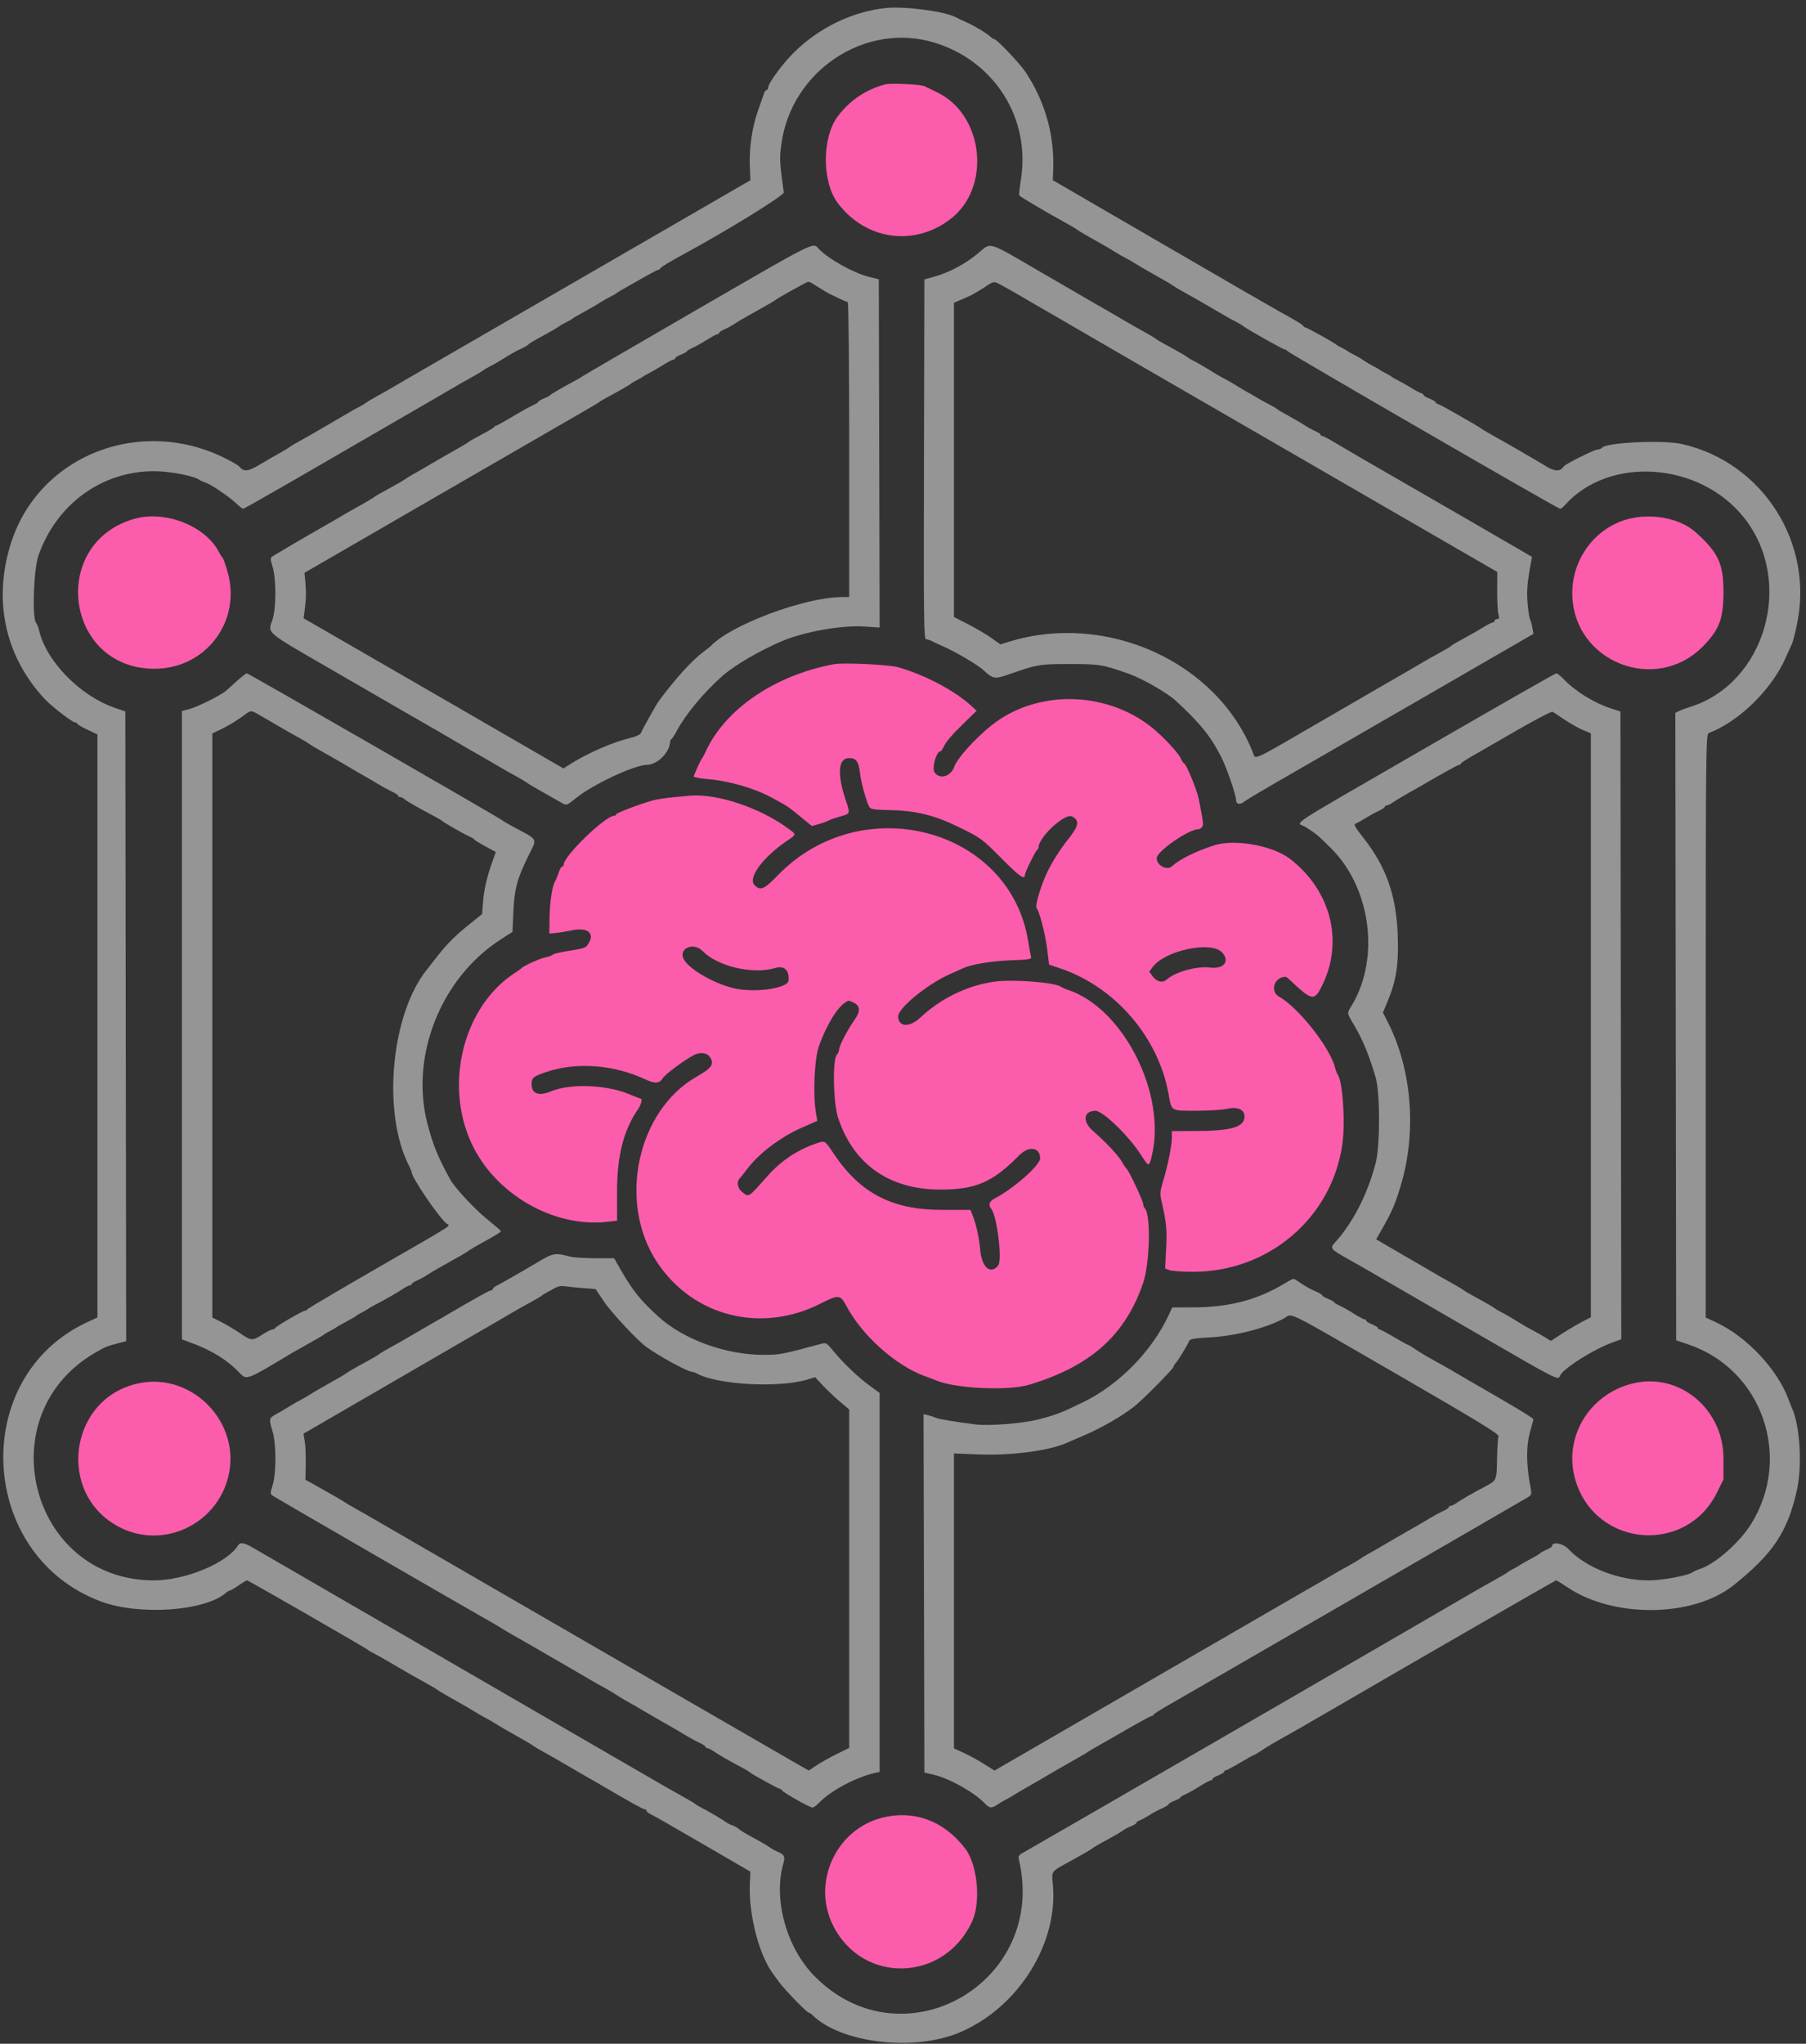 <svg width="213" height="241" viewBox="0 0 213 241" fill="none" xmlns="http://www.w3.org/2000/svg">
<rect x="0" y="0" width="213" height="241" fill="#333333" stroke="none"/>
<path fill-rule="evenodd" clip-rule="evenodd" d="M104.441 0.948C100.484 1.371 96.516 3.307 93.579 6.247C92.214 7.615 90.593 9.836 90.593 10.339C90.593 10.492 90.514 10.617 90.417 10.617C90.32 10.617 90.19 10.774 90.127 10.967C90.064 11.159 89.741 12.081 89.408 13.016C88.703 14.993 88.343 17.462 88.436 19.684L88.501 21.256L69.672 32.151C49.112 44.049 50.226 43.404 48.283 44.521C47.533 44.952 46.636 45.476 46.291 45.685C45.945 45.892 45.169 46.333 44.567 46.663C43.964 46.991 43.337 47.365 43.173 47.494C43.008 47.622 42.649 47.838 42.375 47.974C42.102 48.109 41.697 48.33 41.479 48.463C41.26 48.596 40.408 49.092 39.586 49.564C38.764 50.037 37.778 50.612 37.394 50.842C37.01 51.072 36.203 51.531 35.601 51.861C34.998 52.189 34.37 52.559 34.207 52.681C34.042 52.803 33.694 53.024 33.432 53.172C32.116 53.915 31.463 54.291 30.919 54.62C29.255 55.625 28.786 55.694 28.229 55.023C28.174 54.957 27.905 54.773 27.631 54.615C17.41 48.71 4.674 53.302 1.27 64.118C-0.841 70.829 0.616 77.46 5.3 82.453C6.112 83.319 8.547 85.193 8.86 85.193C8.975 85.193 9.098 85.267 9.134 85.359C9.171 85.45 9.716 85.768 10.346 86.064L11.493 86.604V120.979V155.354L10.247 155.934C-3.667 162.423 -2.618 183.422 11.891 188.845C16.398 190.53 24.151 189.997 26.65 187.832C26.823 187.682 27.031 187.56 27.113 187.56C27.194 187.56 27.652 187.29 28.129 186.96C28.607 186.63 29.061 186.36 29.138 186.36C29.291 186.36 43.209 194.365 43.371 194.548C43.426 194.609 43.741 194.793 44.069 194.958C44.398 195.122 45.339 195.652 46.161 196.136C48.181 197.323 48.858 197.711 50.146 198.414C50.748 198.743 51.376 199.112 51.541 199.234C51.705 199.356 52.054 199.576 52.316 199.725C52.576 199.873 53.114 200.18 53.511 200.408C53.907 200.634 54.454 200.946 54.728 201.099C55.003 201.251 55.585 201.598 56.024 201.869C56.462 202.14 57 202.449 57.22 202.555C57.438 202.661 57.976 202.97 58.415 203.241C58.853 203.512 59.436 203.859 59.71 204.011C59.983 204.164 60.532 204.476 60.928 204.702C61.324 204.93 61.862 205.237 62.123 205.385C62.385 205.534 62.733 205.754 62.898 205.876C63.062 205.998 63.69 206.367 64.292 206.696C64.895 207.026 65.701 207.484 66.085 207.715C66.469 207.945 67.455 208.519 68.278 208.99C69.099 209.461 70.005 209.983 70.291 210.15C74.378 212.538 75.834 213.352 76.022 213.352C76.146 213.352 76.247 213.427 76.247 213.519C76.247 213.612 76.449 213.788 76.695 213.912C77.332 214.23 78.903 215.129 84.017 218.103L88.501 220.71L88.438 222.18C88.282 225.828 89.563 230.693 91.248 232.845C91.334 232.956 91.628 233.36 91.9 233.745C92.491 234.576 95.177 237.344 95.395 237.344C95.477 237.344 95.664 237.461 95.808 237.607C99.122 240.907 107.715 241.947 113.108 239.7C120.136 236.772 124.947 229.032 124.148 221.936C124.015 220.747 124.09 220.637 125.56 219.84C127.073 219.022 128.764 218.055 128.848 217.962C128.961 217.836 129.459 217.547 131.04 216.689C131.643 216.363 132.27 215.987 132.434 215.855C132.599 215.724 133.025 215.501 133.381 215.36C133.737 215.218 134.029 215.033 134.029 214.951C134.029 214.867 134.186 214.745 134.377 214.683C134.569 214.62 135.085 214.341 135.523 214.063C135.961 213.786 136.657 213.413 137.067 213.234C137.478 213.054 137.814 212.845 137.814 212.767C137.814 212.689 138.128 212.503 138.512 212.352C138.895 212.201 139.209 212.026 139.209 211.964C139.209 211.901 139.501 211.721 139.857 211.564C140.213 211.407 140.97 210.98 141.54 210.615C142.11 210.251 142.671 209.953 142.786 209.953C142.901 209.953 142.995 209.88 142.995 209.79C142.995 209.701 143.308 209.504 143.692 209.353C144.076 209.202 144.389 209.005 144.389 208.915C144.389 208.827 144.472 208.753 144.572 208.753C144.672 208.753 145.437 208.348 146.272 207.854C147.105 207.358 147.837 206.954 147.895 206.954C147.955 206.954 148.378 206.698 148.836 206.388C149.294 206.076 150.387 205.424 151.263 204.939C152.141 204.453 153.006 203.966 153.189 203.855C153.371 203.745 154.222 203.25 155.081 202.755C155.94 202.261 156.798 201.767 156.988 201.656C167.31 195.65 183.429 186.36 183.528 186.36C183.602 186.36 184.173 186.708 184.797 187.133C190.249 190.844 199.656 190.753 204.444 186.943C209.109 183.232 210.853 180.608 211.938 175.673C212.57 172.805 212.286 168.122 211.357 166.066C211.258 165.847 211.061 165.351 210.917 164.967C209.614 161.459 206.015 157.633 202.437 155.955L201.174 155.362V120.972C201.174 88.402 201.193 86.573 201.523 86.447C205.087 85.081 208.893 81.378 210.567 77.646C210.901 76.904 211.256 76.115 211.356 75.896C211.457 75.675 211.717 74.647 211.936 73.611C213.955 64.021 207.901 54.528 198.385 52.364C196.108 51.846 189.306 52.178 188.906 52.826C188.846 52.923 188.634 53.002 188.434 53.002C188.063 53.002 184.62 54.717 184.438 54.992C183.982 55.681 183.317 55.629 182.047 54.803C181.591 54.507 177.309 52.034 176.069 51.351C175.467 51.02 174.839 50.648 174.675 50.525C174.51 50.404 174.162 50.183 173.901 50.035C172.796 49.411 171.926 48.912 170.988 48.365C170.441 48.044 169.836 47.733 169.643 47.67C169.452 47.609 169.296 47.495 169.296 47.418C169.296 47.342 168.981 47.156 168.597 47.004C168.214 46.853 167.9 46.667 167.9 46.591C167.9 46.514 167.744 46.4 167.551 46.337C167.36 46.274 166.845 45.997 166.406 45.722C165.967 45.446 165.296 45.065 164.912 44.874C164.528 44.683 164.169 44.477 164.114 44.416C164.059 44.355 163.746 44.171 163.417 44.005C163.089 43.841 162.775 43.661 162.721 43.606C162.666 43.551 162.351 43.372 162.022 43.21C161.694 43.047 161.156 42.728 160.827 42.5C160.498 42.272 159.96 41.956 159.631 41.797C159.303 41.637 158.989 41.462 158.934 41.407C158.879 41.352 158.566 41.172 158.237 41.006C157.909 40.842 157.594 40.658 157.539 40.599C157.37 40.413 154.109 38.607 153.943 38.607C153.857 38.607 153.757 38.536 153.721 38.45C153.654 38.292 152.716 37.722 150.865 36.715C150.317 36.417 144.085 32.814 137.018 28.709L124.166 21.246L124.212 20.18C124.39 15.987 123.288 12.028 120.965 8.512C120.305 7.513 117.559 4.618 117.272 4.618C117.19 4.618 117.003 4.506 116.858 4.368C116.401 3.933 115.038 3.109 114.005 2.641C113.456 2.393 112.86 2.111 112.678 2.014C111.387 1.327 106.638 0.712 104.441 0.948ZM110.258 5.044C117.295 7.22 121.534 13.927 120.415 21.113C120.261 22.103 120.164 22.965 120.2 23.031C120.286 23.186 123.153 24.886 125.56 26.21C126.218 26.571 126.891 26.967 127.055 27.09C127.22 27.211 127.567 27.431 127.829 27.58C128.091 27.728 128.629 28.035 129.025 28.263C129.42 28.49 129.969 28.802 130.243 28.954C130.517 29.106 131.1 29.453 131.538 29.724C131.976 29.995 132.514 30.305 132.733 30.41C132.953 30.516 133.491 30.825 133.929 31.096C134.367 31.367 134.951 31.714 135.225 31.866C135.498 32.019 136.046 32.331 136.441 32.557C136.838 32.785 137.376 33.093 137.637 33.24C137.899 33.389 138.248 33.609 138.412 33.731C138.577 33.853 139.204 34.222 139.807 34.551C141.009 35.209 141.564 35.525 143.791 36.835C144.614 37.319 145.555 37.847 145.883 38.01C146.212 38.174 146.527 38.358 146.582 38.42C146.788 38.654 151.305 41.207 151.512 41.207C151.631 41.207 151.758 41.281 151.795 41.371C151.873 41.564 183.749 60.001 184.004 60.001C184.099 60.001 184.348 59.809 184.557 59.574C189.756 53.731 200.407 54.452 205.657 61.003C211.692 68.531 208.245 80.624 199.282 83.377C198.843 83.511 198.282 83.72 198.036 83.841L197.587 84.061L197.638 121.055L197.688 158.05L199.183 158.56C207.814 161.504 211.41 171.794 206.557 179.663C205.197 181.868 202.355 184.383 200.527 185C200.171 185.12 199.79 185.288 199.68 185.373C199.143 185.788 196.107 186.36 194.444 186.36C190.875 186.36 187.04 184.858 184.961 182.646C184.324 181.97 183.044 181.757 183.044 182.328C183.044 182.403 182.752 182.591 182.396 182.747C182.039 182.902 181.703 183.089 181.648 183.161C181.593 183.233 181.056 183.554 180.453 183.876C179.85 184.196 179.313 184.503 179.258 184.56C179.203 184.616 178.889 184.796 178.561 184.96C178.232 185.126 177.917 185.312 177.862 185.374C177.807 185.438 177.046 185.888 176.17 186.373C175.292 186.86 174.427 187.349 174.245 187.459C172.902 188.277 121.358 218.108 120.613 218.499C120.189 218.722 120.075 218.901 120.152 219.222C123.65 233.734 106.556 243.583 96.106 233.076C92.774 229.726 91.174 223.993 92.385 219.755C92.62 218.932 92.511 218.701 91.735 218.368C91.382 218.216 90.956 217.982 90.792 217.849C90.627 217.716 90.001 217.339 89.397 217.012C87.781 216.136 87.349 215.877 87.062 215.614C86.921 215.483 86.603 215.315 86.358 215.24C86.112 215.164 85.787 215.001 85.636 214.876C85.34 214.634 83.44 213.521 82.624 213.11C82.35 212.972 82.081 212.807 82.026 212.741C81.971 212.676 81.208 212.225 80.332 211.738C79.456 211.252 78.589 210.764 78.407 210.654C78.224 210.543 77.373 210.048 76.513 209.554C75.655 209.059 74.797 208.564 74.605 208.453C63.087 201.784 30.508 182.905 29.85 182.52C28.823 181.918 28.328 181.834 28.089 182.219C26.794 184.312 21.874 186.36 18.142 186.36C3.559 186.36 -1.466 166.884 11.216 159.52C12.463 158.797 12.573 158.752 14.033 158.373L14.881 158.154L14.83 121.023L14.78 83.894L13.548 83.47C9.43 82.055 5.428 77.951 4.599 74.296C4.525 73.966 4.364 73.57 4.242 73.415C3.766 72.814 3.98 67.069 4.537 65.493C6.671 59.447 12.002 55.564 18.167 55.564C20.037 55.564 22.921 56.119 23.547 56.6C23.657 56.684 23.953 56.816 24.205 56.894C24.839 57.09 26.984 58.535 27.83 59.337C28.214 59.7 28.596 59.998 28.68 59.999C28.764 60 32.597 57.819 37.198 55.152C41.799 52.486 45.72 50.213 45.912 50.103C48.736 48.478 49.435 48.073 49.716 47.904C49.897 47.794 50.719 47.316 51.541 46.845C52.362 46.372 53.349 45.798 53.732 45.566C54.116 45.336 54.923 44.877 55.526 44.549C56.128 44.219 56.756 43.845 56.921 43.716C57.084 43.588 57.443 43.376 57.717 43.244C57.992 43.111 58.484 42.836 58.813 42.633C60.296 41.714 60.852 41.397 61.496 41.105C61.876 40.932 62.235 40.727 62.293 40.649C62.408 40.495 62.8 40.263 64.492 39.346C65.094 39.019 65.722 38.648 65.887 38.521C66.051 38.394 66.455 38.16 66.783 37.999C67.112 37.839 67.425 37.663 67.48 37.608C67.584 37.504 67.924 37.306 69.458 36.456C69.959 36.179 70.593 35.804 70.867 35.623C71.142 35.443 71.635 35.163 71.963 35.002C72.292 34.842 72.605 34.664 72.66 34.609C72.715 34.554 72.984 34.381 73.258 34.224C76.382 32.434 77.519 31.81 77.65 31.81C77.738 31.81 77.838 31.739 77.874 31.652C77.941 31.493 78.898 30.913 80.73 29.918C85.817 27.159 92.481 23.048 92.435 22.699C91.94 18.978 91.928 18.728 92.154 17.021C93.308 8.325 102.086 2.517 110.258 5.044ZM82.224 36.499C74.937 40.717 68.88 44.245 68.764 44.338C68.648 44.43 68.2 44.693 67.767 44.922C66.355 45.669 64.991 46.463 64.89 46.596C64.835 46.669 64.499 46.846 64.143 46.99C63.786 47.135 63.496 47.31 63.496 47.38C63.496 47.45 63.204 47.634 62.848 47.789C62.492 47.944 61.403 48.551 60.427 49.137C59.452 49.724 58.585 50.204 58.501 50.204C58.417 50.204 58.318 50.271 58.282 50.354C58.245 50.437 57.632 50.807 56.921 51.179C56.208 51.55 55.491 51.954 55.326 52.079C55.162 52.202 54.813 52.424 54.551 52.572C54.291 52.719 53.753 53.026 53.356 53.254C52.96 53.482 52.413 53.793 52.139 53.945C51.865 54.099 51.371 54.387 51.043 54.585C50.499 54.913 49.846 55.29 48.53 56.033C48.268 56.181 47.919 56.402 47.755 56.523C47.59 56.646 46.962 57.013 46.36 57.34C44.812 58.18 44.311 58.469 43.969 58.724C43.805 58.845 43.178 59.214 42.575 59.544C41.971 59.873 41.197 60.313 40.851 60.522C40.221 60.902 38.016 62.176 36.897 62.806C36.069 63.271 32.808 65.187 32.274 65.52C31.843 65.79 31.841 65.813 32.154 66.846C32.587 68.278 32.58 71.764 32.141 73.053C31.575 74.714 31.213 74.4 38.639 78.7C45.622 82.742 49.958 85.246 51.53 86.143C52.018 86.421 52.869 86.919 53.423 87.248C53.976 87.578 54.698 87.999 55.027 88.185C56.206 88.849 58.366 90.098 58.982 90.47C59.327 90.679 60.103 91.118 60.706 91.448C61.308 91.776 61.936 92.146 62.101 92.268C62.264 92.391 62.614 92.611 62.875 92.759C63.137 92.906 63.675 93.214 64.071 93.442C64.467 93.669 65.044 93.998 65.355 94.172C65.666 94.347 66.109 94.597 66.34 94.728C66.803 94.989 66.911 94.947 67.901 94.137C69.888 92.514 74.829 90.198 76.322 90.189C77.544 90.183 79.037 88.661 79.037 87.421C79.037 87.314 79.104 87.195 79.186 87.159C79.268 87.122 79.551 86.686 79.815 86.192C80.865 84.226 83.03 81.624 85.226 79.69C86.657 78.431 89.613 76.708 92.287 75.578C94.856 74.491 99.306 73.706 101.901 73.881L103.745 74.004L103.694 53.469L103.644 32.934L102.547 32.663C100.657 32.194 97.721 30.56 96.559 29.332C95.838 28.57 96.456 28.262 82.224 36.499ZM115.309 29.907C113.834 31.131 111.94 32.139 110.219 32.617L109.023 32.95L108.973 54.173C108.928 73.04 108.955 75.396 109.224 75.396C109.39 75.396 109.682 75.482 109.873 75.589C110.063 75.694 110.667 75.976 111.215 76.214C112.687 76.853 115.314 78.401 115.986 79.023C117.113 80.069 117.32 80.107 118.927 79.544C122.359 78.342 122.579 78.305 126.158 78.305C129.692 78.305 130.042 78.362 133.132 79.454C134.696 80.006 137.637 81.686 138.626 82.593C141.532 85.257 142.798 86.825 144.05 89.308C144.693 90.585 145.781 93.743 145.783 94.34C145.784 94.855 146.273 94.944 146.764 94.518C146.938 94.368 148.559 93.396 150.366 92.356C152.175 91.317 159.776 86.93 167.257 82.605L180.859 74.744L180.73 74.02C180.659 73.623 180.53 73.16 180.445 72.993C180.359 72.826 180.231 71.971 180.158 71.094C180.042 69.681 180.129 68.662 180.573 66.282L180.687 65.666L172.784 61.083C168.436 58.564 164.416 56.243 163.85 55.925C162.63 55.241 158.441 52.802 157.078 51.982C156.551 51.664 156.035 51.403 155.933 51.403C155.83 51.403 155.746 51.335 155.746 51.252C155.746 51.169 155.456 50.975 155.099 50.822C154.743 50.667 154.228 50.387 153.953 50.201C153.679 50.014 153.044 49.634 152.543 49.356C150.965 48.482 150.669 48.307 150.566 48.194C150.511 48.133 150.152 47.926 149.769 47.734C149.385 47.541 148.713 47.168 148.274 46.905C147.837 46.641 147.299 46.333 147.079 46.219C146.86 46.105 146.322 45.784 145.883 45.507C145.446 45.23 144.818 44.865 144.489 44.699C143.925 44.411 143.495 44.159 141.949 43.208C141.593 42.988 141.078 42.701 140.803 42.569C140.529 42.438 140.17 42.224 140.006 42.096C139.841 41.967 139.214 41.595 138.611 41.268C137.063 40.428 136.562 40.139 136.22 39.885C136.055 39.764 135.429 39.394 134.825 39.064C134.223 38.736 133.416 38.277 133.032 38.047C132.648 37.815 131.663 37.242 130.841 36.77C130.019 36.3 129.111 35.778 128.824 35.612C128.537 35.445 125.784 33.847 122.705 32.06C116.292 28.336 116.967 28.532 115.309 29.907ZM96.172 33.653C96.556 33.895 97.048 34.202 97.268 34.334C97.932 34.734 99.795 35.608 99.982 35.608C100.081 35.608 100.156 43.133 100.156 53.002V70.397L99.211 70.408C94.793 70.459 86.124 73.716 83.819 76.191C83.764 76.25 83.399 76.537 83.008 76.828C81.594 77.885 79.742 79.922 77.678 82.693C77.41 83.052 75.717 86.084 75.598 86.419C75.528 86.612 75.05 86.847 74.419 86.998C72.285 87.508 69.348 88.782 67.268 90.099L66.454 90.615L52.002 82.255C44.055 77.658 37.16 73.677 36.679 73.408L35.806 72.921L35.951 71.809C36.112 70.575 36.124 69.728 35.996 68.422L35.911 67.547L50.75 58.962C58.91 54.24 66.708 49.736 68.078 48.951C69.448 48.168 70.614 47.476 70.669 47.416C70.722 47.355 71.127 47.114 71.565 46.881C72.903 46.167 74.348 45.336 74.454 45.217C74.509 45.156 74.823 44.97 75.152 44.806C75.481 44.641 75.794 44.461 75.849 44.406C75.904 44.351 76.217 44.171 76.546 44.008C76.874 43.843 77.61 43.416 78.18 43.058C78.75 42.699 79.311 42.406 79.426 42.406C79.54 42.406 79.635 42.333 79.635 42.243C79.635 42.154 79.948 41.958 80.332 41.806C80.716 41.655 81.029 41.48 81.029 41.418C81.029 41.355 81.32 41.178 81.677 41.023C82.033 40.867 82.797 40.441 83.374 40.074C83.952 39.707 84.512 39.407 84.62 39.407C84.726 39.407 84.815 39.339 84.815 39.256C84.815 39.173 85.106 38.979 85.463 38.825C85.819 38.671 86.334 38.391 86.608 38.205C86.882 38.018 87.509 37.64 88.003 37.364C88.496 37.09 89.224 36.681 89.619 36.455C90.015 36.231 90.553 35.925 90.815 35.777C91.077 35.63 91.425 35.409 91.59 35.287C91.848 35.095 93.001 34.441 94.777 33.481C95.409 33.139 95.35 33.132 96.172 33.653ZM118.56 33.878C119.233 34.246 120.096 34.737 120.479 34.969C120.863 35.2 121.85 35.776 122.672 36.248C123.493 36.72 124.322 37.196 124.512 37.307C124.702 37.417 126.585 38.511 128.696 39.738C130.807 40.964 132.824 42.134 133.178 42.337C133.532 42.541 143.443 48.272 155.206 55.077L176.59 67.446L176.578 69.671C176.572 70.896 176.637 72.145 176.721 72.447C176.839 72.873 176.806 72.996 176.571 72.996C176.405 72.996 176.269 73.087 176.269 73.197C176.269 73.306 176.178 73.396 176.066 73.396C175.954 73.396 175.528 73.606 175.119 73.863C174.71 74.119 173.883 74.599 173.28 74.929C171.617 75.84 171.198 76.084 171.089 76.212C171.034 76.275 170.406 76.644 169.694 77.031C168.981 77.417 168.085 77.926 167.701 78.16C167.317 78.394 166.332 78.969 165.511 79.44C163.617 80.524 164.523 80 155.832 85.043C147.417 89.927 148.111 89.609 147.767 88.741C143.538 78.038 130.501 72.121 118.988 75.679L117.993 75.986L116.873 75.197C116.256 74.763 115.023 74.039 114.131 73.585L112.51 72.764V54.234V35.706L113.157 35.425C113.513 35.27 114.03 35.047 114.304 34.929C114.577 34.812 115.331 34.377 115.979 33.962C117.388 33.06 117.082 33.07 118.56 33.878ZM27.893 80.348C27.326 80.868 26.735 81.396 26.582 81.52C25.946 82.037 23.28 83.359 22.401 83.593L21.454 83.845V120.892V157.94L22.6 158.364C24.981 159.243 26.817 160.383 28.218 161.848C29.107 162.779 28.942 162.842 34.569 159.468C34.753 159.358 35.621 158.87 36.497 158.383C37.375 157.896 38.136 157.447 38.191 157.383C38.246 157.32 38.559 157.134 38.888 156.97C39.217 156.805 39.531 156.624 39.586 156.569C39.64 156.513 40.178 156.204 40.782 155.884C41.384 155.564 41.922 155.249 41.977 155.186C42.031 155.122 42.346 154.935 42.674 154.771C43.003 154.605 43.316 154.426 43.371 154.371C43.426 154.316 43.83 154.082 44.268 153.851C45.678 153.109 47.044 152.323 47.586 151.943C47.877 151.738 48.214 151.571 48.334 151.571C48.453 151.571 48.552 151.503 48.552 151.42C48.552 151.337 48.843 151.143 49.199 150.99C49.555 150.835 50.072 150.555 50.346 150.369C50.619 150.182 51.247 149.804 51.739 149.528C52.233 149.254 52.96 148.845 53.356 148.619C53.753 148.395 54.291 148.089 54.551 147.941C54.813 147.794 55.162 147.573 55.326 147.451C55.491 147.328 56.119 146.959 56.721 146.628C58.624 145.584 59.111 145.277 59.061 145.15C59.034 145.081 58.306 144.458 57.443 143.763C55.967 142.575 53.611 140.033 53.076 139.052C51.608 136.354 51.063 135.013 50.407 132.484C48.34 124.527 52.005 115.32 59.049 110.784L60.445 109.885L60.55 107.485C60.667 104.826 60.992 103.618 62.323 100.914C63.381 98.764 63.586 99.136 60.407 97.428C59.859 97.133 59.365 96.842 59.312 96.781C59.112 96.559 29.29 79.394 29.11 79.399C29.009 79.4 28.461 79.828 27.893 80.348ZM168.325 88.086C150.839 98.198 152.92 96.828 153.985 97.524C155.344 98.412 155.34 98.408 156.943 99.988C161.639 104.616 162.778 112.85 159.497 118.44C158.811 119.609 158.76 119.246 159.89 121.215C160.804 122.812 161.484 124.498 162.253 127.079C162.77 128.812 162.775 135.068 162.264 137.076C161.319 140.776 159.552 144.227 157.408 146.562C156.836 147.184 156.951 147.327 158.908 148.421C159.745 148.888 160.579 149.36 160.763 149.471C161.041 149.638 164.698 151.751 165.953 152.471C166.144 152.581 170.144 154.898 174.84 157.62C183.59 162.691 183.77 162.783 183.968 162.266C184.294 161.414 187.946 159.098 190.267 158.272L191.214 157.935L191.163 120.914L191.113 83.893L190.017 83.543C188.054 82.918 185.802 81.532 184.448 80.114C184.071 79.718 183.668 79.396 183.552 79.399C183.437 79.4 176.584 83.31 168.325 88.086ZM31.094 84.603C31.874 85.048 32.826 85.601 33.21 85.831C33.593 86.061 34.4 86.52 35.003 86.85C35.605 87.178 36.233 87.548 36.398 87.67C36.562 87.791 36.911 88.012 37.173 88.161C37.434 88.308 37.972 88.615 38.368 88.843C38.764 89.07 39.312 89.382 39.586 89.534C39.86 89.688 40.353 89.975 40.681 90.174C41.373 90.591 42.653 91.333 43.371 91.733C43.646 91.886 44.228 92.232 44.667 92.502C45.105 92.773 45.8 93.15 46.21 93.34C46.622 93.529 46.958 93.753 46.958 93.837C46.958 93.921 47.063 93.99 47.192 93.99C47.32 93.99 47.566 94.112 47.739 94.262C48.031 94.514 49.326 95.255 51.242 96.268C51.68 96.499 52.084 96.737 52.139 96.794C52.316 96.984 54.611 98.304 55.277 98.599C55.633 98.757 55.924 98.931 55.925 98.987C55.925 99.043 56.499 99.399 57.202 99.779L58.478 100.47L58.115 101.478C57.441 103.347 57.082 104.869 56.972 106.333L56.862 107.787L55.447 108.921C53.683 110.335 52.719 111.298 51.5 112.861C50.976 113.534 50.475 114.173 50.385 114.284C46.087 119.587 45.026 131.3 48.279 137.554C48.427 137.841 48.55 138.15 48.551 138.241C48.555 138.833 51.595 143.332 52.596 144.228C53.083 144.665 54.218 143.923 44.567 149.485C40.019 152.108 36.269 154.324 36.232 154.412C36.196 154.498 36.069 154.57 35.951 154.57C35.678 154.57 32.535 156.401 32.446 156.612C32.41 156.698 32.27 156.769 32.136 156.769C32.002 156.769 31.469 157.039 30.951 157.369C29.751 158.133 29.651 158.126 28.276 157.193C27.647 156.766 26.662 156.179 26.087 155.89L25.041 155.363V120.927V86.491L26.186 85.94C26.816 85.637 27.825 85.035 28.428 84.603C29.764 83.645 29.416 83.645 31.094 84.603ZM184.568 84.894C185.241 85.345 186.206 85.886 186.709 86.095L187.626 86.474V120.901V155.329L186.58 155.874C186.005 156.175 184.944 156.802 184.225 157.267L182.917 158.114L182.133 157.64C181.702 157.38 181.081 157.03 180.752 156.863C180.182 156.573 179.48 156.161 178.161 155.344C177.833 155.14 177.34 154.865 177.066 154.734C176.792 154.602 176.433 154.388 176.269 154.26C176.104 154.131 175.476 153.759 174.874 153.432C173.326 152.592 172.825 152.303 172.483 152.049C172.319 151.928 171.691 151.558 171.089 151.228C170.485 150.9 169.678 150.441 169.296 150.211C168.912 149.979 167.926 149.405 167.103 148.932C166.282 148.461 165.459 147.983 165.275 147.873C165.091 147.763 164.349 147.329 163.624 146.91L162.308 146.145L162.952 145.009C164.185 142.842 164.515 142.081 165.184 139.875C167.103 133.558 166.54 126.187 163.712 120.603L163.104 119.404L163.604 118.211C164.682 115.642 164.97 113.803 164.848 110.284C164.686 105.615 163.49 102.213 160.824 98.83C159.793 97.521 159.623 97.206 159.896 97.111C160.08 97.048 160.588 96.768 161.027 96.49C161.465 96.213 162.16 95.83 162.571 95.64C162.981 95.45 163.318 95.227 163.318 95.143C163.318 95.059 163.416 94.989 163.536 94.989C163.657 94.989 163.992 94.822 164.283 94.618C164.575 94.414 165.215 94.022 165.709 93.746C166.202 93.472 166.919 93.064 167.303 92.841C170.171 91.173 171.944 90.191 172.085 90.191C172.176 90.191 172.281 90.119 172.317 90.03C172.354 89.94 172.922 89.563 173.579 89.191C174.237 88.821 176.602 87.457 178.838 86.16C181.072 84.864 182.999 83.865 183.121 83.938C183.243 84.013 183.894 84.442 184.568 84.894ZM63.296 148.911C61.058 150.233 59.187 151.3 58.565 151.611C58.317 151.734 58.116 151.911 58.116 152.003C58.116 152.096 58.015 152.171 57.89 152.171C57.703 152.171 56.246 152.984 52.159 155.373C51.873 155.54 50.968 156.061 50.146 156.533C49.325 157.003 48.337 157.578 47.955 157.808C47.571 158.038 46.764 158.497 46.161 158.827C45.558 159.155 44.93 159.525 44.766 159.647C44.424 159.9 43.923 160.191 42.375 161.03C41.773 161.357 41.145 161.724 40.98 161.846C40.816 161.968 40.467 162.189 40.206 162.337C39.945 162.484 39.407 162.791 39.01 163.019C38.614 163.247 38.067 163.558 37.793 163.71C37.519 163.863 36.936 164.21 36.497 164.482C36.06 164.753 35.522 165.061 35.302 165.167C35.083 165.273 34.545 165.584 34.106 165.859C33.669 166.132 32.973 166.541 32.563 166.766C31.71 167.231 31.696 167.301 32.143 168.78C32.586 170.245 32.594 173.696 32.159 175.116C31.841 176.151 31.842 176.172 32.274 176.447C32.85 176.815 55.699 190.031 57.119 190.818C57.722 191.153 58.557 191.641 58.976 191.902C59.394 192.165 60.066 192.565 60.47 192.79C61.177 193.185 64.755 195.246 65.449 195.658C65.635 195.769 66.459 196.245 67.281 196.718C68.103 197.189 69.09 197.765 69.473 197.995C69.856 198.226 70.663 198.684 71.266 199.014C71.869 199.342 72.497 199.712 72.66 199.834C72.825 199.955 73.173 200.176 73.435 200.325C74.751 201.067 75.404 201.444 75.948 201.773C76.277 201.971 76.77 202.259 77.044 202.412C77.318 202.565 77.901 202.899 78.339 203.155C78.778 203.41 79.361 203.745 79.635 203.897C79.909 204.05 80.491 204.396 80.93 204.666C81.368 204.937 82.063 205.314 82.474 205.504C82.884 205.693 83.221 205.917 83.221 206.001C83.221 206.085 83.319 206.154 83.439 206.154C83.559 206.154 83.895 206.321 84.186 206.526C84.729 206.906 86.094 207.692 87.505 208.433C87.943 208.665 88.346 208.905 88.401 208.968C88.561 209.155 91.816 210.952 91.992 210.952C92.081 210.952 92.184 211.024 92.22 211.112C92.316 211.343 95.51 213.152 95.814 213.148C95.956 213.146 96.291 212.912 96.56 212.628C97.924 211.187 100.939 209.568 103.195 209.067L103.743 208.945V186.601V164.257L102.531 163.371C101.18 162.385 99.477 160.753 98.254 159.275C97.449 158.3 97.449 158.3 96.661 158.514C92.284 159.702 91.935 159.768 90.043 159.768C85.61 159.768 80.647 157.965 77.671 155.275C75.63 153.431 74.621 152.19 73.323 149.93L72.426 148.372L70.203 148.371C68.98 148.371 67.665 148.289 67.281 148.19C65.412 147.706 65.301 147.727 63.296 148.911ZM151.363 151.436C148.176 153.322 144.874 154.166 140.676 154.168L138.256 154.171L137.813 155.12C135.834 159.352 131.97 163.287 127.797 165.321C125.112 166.63 124.631 166.816 122.472 167.379C120.629 167.86 116.628 168.176 115.021 167.968C112.41 167.631 110.638 167.329 110.318 167.17C110.154 167.088 109.773 166.962 109.47 166.89L108.922 166.758L108.973 187.89L109.023 209.021L110.119 209.275C111.956 209.701 114.895 211.348 116.106 212.628C116.689 213.245 116.959 213.271 117.659 212.784C117.951 212.583 118.323 212.359 118.488 212.289C118.652 212.218 119.145 211.938 119.583 211.666C120.022 211.395 120.605 211.048 120.879 210.896C121.597 210.494 122.876 209.753 123.569 209.335C123.897 209.137 124.39 208.849 124.664 208.696C124.939 208.543 125.498 208.224 125.909 207.986C126.321 207.748 126.992 207.364 127.404 207.133C127.815 206.9 128.241 206.643 128.351 206.559C128.459 206.475 128.953 206.183 129.446 205.909C129.939 205.634 130.657 205.228 131.04 205.005C133.908 203.337 135.681 202.355 135.822 202.355C135.913 202.355 136.018 202.281 136.054 202.19C136.091 202.1 136.838 201.62 137.715 201.124C139.621 200.045 179.554 176.953 180.216 176.546C180.589 176.318 180.655 176.148 180.559 175.663C179.966 172.663 179.964 170.424 180.553 168.485C180.717 167.945 180.851 167.436 180.851 167.356C180.851 167.275 179.638 166.502 178.154 165.638C176.671 164.774 175.304 163.977 175.116 163.866C174.929 163.756 174.103 163.28 173.28 162.807C172.459 162.335 171.471 161.76 171.089 161.528C170.705 161.297 169.808 160.792 169.096 160.405C168.383 160.02 167.426 159.448 166.968 159.136C166.51 158.824 166.087 158.569 166.027 158.569C165.969 158.569 165.237 158.164 164.403 157.669C163.569 157.175 162.804 156.769 162.704 156.769C162.603 156.769 162.521 156.696 162.521 156.607C162.521 156.517 162.206 156.321 161.824 156.169C161.44 156.018 161.126 155.822 161.126 155.733C161.126 155.643 161.032 155.57 160.918 155.57C160.803 155.57 160.242 155.272 159.672 154.907C159.102 154.543 158.344 154.116 157.988 153.959C157.631 153.801 157.341 153.621 157.341 153.559C157.341 153.497 157.026 153.322 156.643 153.17C156.259 153.019 155.946 152.833 155.946 152.755C155.946 152.677 155.61 152.47 155.199 152.292C154.459 151.972 154.155 151.8 153.127 151.121C152.481 150.694 152.671 150.661 151.363 151.436ZM68.616 151.881L70.249 152.01L71.201 153.44C72.041 154.702 75.052 157.946 76.148 158.77C77.556 159.829 81.096 161.768 81.623 161.768C81.738 161.768 81.987 161.854 82.178 161.961C84.575 163.296 91.86 163.698 95.205 162.681L96.13 162.399L97.003 163.334C97.482 163.847 98.388 164.706 99.016 165.241L100.156 166.215V186.166V206.117L98.712 206.823C97.917 207.213 96.845 207.813 96.327 208.157L95.386 208.783L93.836 207.902C92.984 207.417 83.141 201.728 71.963 195.259C60.786 188.789 50.811 183.017 49.796 182.431C47.633 181.181 44.365 179.288 43.371 178.711C42.987 178.488 42.27 178.082 41.778 177.808C41.284 177.533 40.791 177.241 40.681 177.158C40.573 177.074 40.146 176.816 39.736 176.585C39.325 176.353 38.651 175.969 38.241 175.733C37.83 175.496 37.162 175.122 36.757 174.901L36.019 174.5L36.059 172.682C36.081 171.683 36.03 170.46 35.945 169.965L35.791 169.064L45.961 163.167C51.554 159.923 56.286 157.18 56.476 157.069C56.665 156.959 57.493 156.481 58.315 156.01C59.137 155.537 60.123 154.961 60.507 154.73C60.89 154.498 61.786 153.993 62.499 153.606C63.211 153.22 63.839 152.849 63.894 152.783C63.949 152.717 64.218 152.549 64.492 152.409C64.765 152.269 65.214 152.024 65.487 151.864C65.763 151.703 66.211 151.612 66.485 151.661C66.758 151.71 67.717 151.809 68.616 151.881ZM164.777 162.066C174.18 167.503 176.843 169.128 176.736 169.363C176.662 169.53 176.584 170.716 176.564 171.998C176.525 174.56 176.519 174.575 175.173 175.283C173.762 176.025 172.398 176.811 171.855 177.192C171.563 177.395 171.228 177.563 171.108 177.563C170.987 177.563 170.889 177.632 170.889 177.716C170.889 177.8 170.553 178.024 170.142 178.214C169.731 178.403 169.036 178.78 168.597 179.05C168.16 179.321 167.577 179.666 167.303 179.819C167.029 179.972 166.446 180.306 166.008 180.562C165.569 180.818 164.987 181.153 164.712 181.305C164.438 181.459 163.946 181.745 163.617 181.944C163.072 182.273 162.419 182.649 161.104 183.392C160.842 183.54 160.493 183.761 160.33 183.883C160.165 184.005 159.537 184.375 158.934 184.704C158.332 185.033 157.525 185.492 157.141 185.722C156.561 186.07 155.295 186.804 153.105 188.059C152.913 188.169 144.775 192.879 135.022 198.524L117.291 208.788L116.047 208.004C115.362 207.573 114.286 206.985 113.656 206.698L112.51 206.175V188.783V171.391L115.35 171.505C119.217 171.662 123.659 171.091 125.76 170.169C125.979 170.072 127.01 169.626 128.052 169.176C129.972 168.346 132.369 166.956 133.76 165.867C134.739 165.101 138.412 161.389 138.412 161.166C138.412 161.072 138.528 160.878 138.667 160.733C138.942 160.448 140.021 158.674 140.237 158.15C140.342 157.894 140.822 157.807 142.628 157.712C145.671 157.554 149.379 156.603 151.463 155.448C152.516 154.865 151.17 154.196 164.777 162.066Z" fill="white" fill-opacity="0.48"/>
<path fill-rule="evenodd" clip-rule="evenodd" d="M104.441 9.943C102.165 10.537 100.322 11.76 98.855 13.651C96.929 16.134 96.912 21.449 98.822 23.967C102.118 28.314 107.808 29.117 112.087 25.842C116.935 22.132 116.055 13.573 110.551 10.901C109.931 10.6 109.252 10.269 109.044 10.166C108.618 9.954 105.057 9.781 104.441 9.943ZM15.776 61.199C5.799 64.127 7.691 78.712 18.068 78.863C24.246 78.953 28.568 73.25 26.812 67.322C26.581 66.539 26.333 65.856 26.264 65.8C26.194 65.745 26.002 65.438 25.837 65.119C24.236 61.998 19.432 60.125 15.776 61.199ZM191.925 61.231C188.111 62.297 185.431 65.889 185.436 69.93C185.445 78.071 195.383 81.99 200.999 76.068C202.811 74.156 203.266 72.895 203.266 69.799C203.266 66.461 202.659 65.161 199.979 62.757C198.131 61.099 194.713 60.451 191.925 61.231ZM98.363 78.321C91.407 79.615 85.553 83.593 83.245 88.593C83.067 88.978 82.877 89.338 82.822 89.393C82.665 89.55 81.826 91.385 81.826 91.568C81.826 91.66 82.538 91.794 83.407 91.867C85.983 92.083 88.915 92.925 90.999 94.048C92.909 95.077 92.881 95.058 94.52 96.399L95.757 97.412L96.612 97.166C97.083 97.031 97.556 96.857 97.666 96.779C97.776 96.703 98.381 96.49 99.011 96.309C100.312 95.935 100.293 95.983 99.763 94.406C98.706 91.259 98.85 89.393 100.147 89.393C100.975 89.393 101.274 89.8 101.42 91.127C101.544 92.259 102.16 94.488 102.533 95.157C102.685 95.428 103.103 95.496 104.874 95.529C108.074 95.591 110.228 96.123 113.208 97.593C115.738 98.84 115.779 98.87 118.343 101.447C120.27 103.384 120.879 103.795 120.879 103.16C120.879 102.871 122.141 100.304 122.323 100.222C122.406 100.186 122.476 100.051 122.481 99.922C122.524 98.692 125.605 95.848 126.431 96.277C127.355 96.757 127.254 97.361 125.988 98.951C124.82 100.417 123.748 102.19 123.183 103.588C122.52 105.227 122.085 106.86 122.253 107.076C122.608 107.531 123.289 110.172 123.503 111.916L123.728 113.751L125.043 114.194C131.489 116.363 136.605 122.284 137.814 128.975C138.194 131.08 138.029 130.979 141.093 130.979C142.561 130.979 144.211 130.876 144.76 130.749C145.941 130.475 146.78 130.848 146.78 131.646C146.78 132.9 145.25 133.362 141.053 133.371L138.213 133.378V134.128C138.212 135.065 137.736 137.439 137.18 139.271C136.809 140.496 136.786 140.787 136.994 141.67C137.562 144.08 137.649 144.976 137.537 147.23L137.418 149.584L137.929 149.78C138.209 149.886 139.463 149.974 140.713 149.974C149.652 149.974 157.119 143.573 158.325 134.877C158.684 132.283 158.351 127.453 157.759 126.693C157.669 126.577 157.536 126.231 157.463 125.925C156.905 123.585 153.157 118.819 150.858 117.528C149.743 116.902 150.276 115.214 151.598 115.187C151.672 115.186 151.851 115.297 151.996 115.435C154.74 118.038 154.984 118.093 155.886 116.305C158.522 111.085 157.003 105.011 152.122 101.26C150.086 99.697 145.58 98.904 143.177 99.687C140.975 100.405 139.082 101.346 138.248 102.138C137.654 102.704 136.42 102.066 136.42 101.193C136.42 100.403 140.2 97.78 141.326 97.788C141.451 97.789 141.646 97.677 141.76 97.537C141.968 97.285 141.938 97.024 141.375 94.192C141.159 93.103 139.866 89.993 139.629 89.993C139.561 89.993 139.392 89.735 139.253 89.42C138.957 88.749 137.112 86.783 135.808 85.749C130.339 81.411 122.188 81.327 116.908 85.556C115.003 87.08 112.896 89.423 112.556 90.392C112.139 91.584 110.808 91.968 110.22 91.066C109.885 90.553 110.439 88.593 110.918 88.593C110.991 88.593 111.153 88.371 111.276 88.1C111.565 87.463 112.298 86.614 113.896 85.063L115.181 83.816L114.607 83.281C112.664 81.475 109.107 79.588 105.935 78.682C104.86 78.374 99.458 78.117 98.363 78.321ZM79.435 94.007C78.504 94.095 77.383 94.271 76.945 94.398C75.289 94.877 72.66 95.88 72.66 96.032C72.66 96.12 72.57 96.19 72.457 96.19C71.402 96.19 66.485 100.938 66.485 101.957C66.485 102.084 66.401 102.188 66.301 102.188C66.199 102.188 66.009 102.527 65.876 102.938C65.743 103.351 65.569 103.778 65.488 103.888C65.154 104.342 64.836 106.361 64.815 108.164L64.791 110.087L65.503 110.024C65.895 109.991 66.788 109.844 67.489 109.699C69.305 109.324 70.191 110.061 69.393 111.284C69.053 111.806 69.019 111.816 66.735 112.187C65.94 112.317 65.246 112.493 65.192 112.581C65.139 112.668 64.778 112.799 64.391 112.872C63.733 112.997 61.722 113.9 61.503 114.171C61.448 114.239 61.135 114.465 60.806 114.675C54.713 118.558 52.339 127.704 55.588 134.778C58.33 140.75 65.207 144.766 71.525 144.087L72.78 143.952L72.775 140.515C72.769 136.29 73.549 133.249 75.282 130.749C75.587 130.309 75.784 129.582 75.6 129.579C75.573 129.579 74.898 129.312 74.102 128.987C71.45 127.902 67.215 127.761 65.017 128.682C63.558 129.294 62.699 128.99 62.699 127.865C62.699 127.091 62.87 126.946 64.396 126.424C67.947 125.209 72.339 125.529 76.09 127.274C77.252 127.815 77.766 127.779 78.181 127.128C78.477 126.665 80.624 125.067 81.799 124.435C82.535 124.039 83.355 124.121 83.708 124.626C84.287 125.456 83.97 125.937 82.162 126.965C75.122 130.972 72.818 141.833 77.515 148.874C81.805 155.304 89.869 157.291 96.912 153.655C98.822 152.669 99.144 152.696 99.761 153.889C101.582 157.405 105.637 161.051 109.097 162.283C109.604 162.464 110.199 162.689 110.419 162.783C112.64 163.742 118.912 164.033 121.376 163.292C128.617 161.115 132.723 157.449 134.824 151.285C135.617 148.959 135.746 143.22 135.023 142.493C134.914 142.385 134.825 142.15 134.825 141.971C134.825 141.615 133.091 137.942 132.846 137.779C132.762 137.723 132.584 137.468 132.449 137.211C132.002 136.361 130.609 134.848 128.866 133.321C127.633 132.241 127.798 131.007 129.179 130.986C130.067 130.973 133.128 133.934 134.592 136.224C135.489 137.627 135.521 137.631 135.839 136.328C137.616 129.063 132.536 118.947 126.006 116.743C125.652 116.625 125.272 116.459 125.162 116.377C124.446 115.84 119.45 115.451 117.253 115.761C114.098 116.206 110.961 117.726 108.583 119.962C107.271 121.197 105.935 121.14 105.935 119.847C105.935 118.858 109.401 116.032 112.041 114.867C112.683 114.584 113.387 114.268 113.606 114.165C114.562 113.717 116.977 113.32 119.244 113.239C121.41 113.162 121.681 113.113 121.599 112.819C121.547 112.636 121.398 111.813 121.266 110.992C119.125 97.635 101.615 93.015 91.75 103.204C90.126 104.88 89.681 105.072 88.999 104.388C88.162 103.548 89.932 101.122 92.825 99.144C93.971 98.359 93.966 98.437 92.926 97.675C89.608 95.245 84.655 93.586 81.428 93.823C81.263 93.835 80.367 93.918 79.435 94.007ZM82.859 112.145C84.637 113.966 88.799 114.94 91.427 114.15C92.486 113.832 93.096 114.394 93.008 115.612C92.938 116.579 88.851 117.131 86.409 116.501C84.014 115.884 81.26 114.265 80.645 113.112C79.969 111.844 81.789 111.049 82.859 112.145ZM144.141 112.317C145.087 113.354 144.334 114.298 142.722 114.097C141.141 113.899 138.643 114.592 137.582 115.524C137.11 115.94 136.427 115.775 135.953 115.135L135.545 114.585L135.949 114.035C137.393 112.068 142.866 110.92 144.141 112.317ZM100.65 118.218C101.473 118.594 101.503 119.267 100.745 120.327C99.937 121.457 98.961 123.344 98.961 123.779C98.961 123.957 98.851 124.213 98.715 124.349C98.162 124.904 98.263 130.088 98.861 131.866C100.703 137.341 104.91 140.276 110.916 140.276C115.092 140.276 117.081 139.411 120.218 136.227C121.348 135.081 122.672 135.279 122.672 136.593C122.672 137.419 119.487 140.217 117.242 141.364C116.697 141.643 116.537 142.124 116.868 142.486C117.577 143.26 118.246 148.597 117.716 149.242C116.821 150.329 115.796 149.448 115.616 147.439C115.483 145.937 115.1 144.236 114.656 143.172L114.446 142.669H111.038C105.233 142.669 101.446 140.701 98.348 136.073C97.232 134.406 97.342 134.466 96.147 134.88C94.026 135.617 92.101 136.905 90.593 138.599C88.171 141.32 88.348 141.206 87.531 140.562C86.968 140.117 86.843 139.38 87.256 138.941C87.392 138.796 87.749 138.35 88.046 137.949C88.92 136.774 90.196 135.598 91.689 134.589C92.984 133.713 93.666 133.353 95.636 132.503L96.394 132.174L96.234 131.227C95.855 129.001 96.056 124.782 96.612 123.282C97.672 120.421 99.038 118.352 100.098 117.997C100.119 117.99 100.368 118.089 100.65 118.218ZM16.473 163.096C8.172 164.722 6.536 176.123 14.039 180.06C19.149 182.741 25.464 179.862 26.911 174.193C28.515 167.912 22.817 161.855 16.473 163.096ZM192.707 163.107C187.371 164.333 184.242 169.645 185.863 174.723C188.34 182.485 198.868 183.308 202.492 176.024L203.266 174.465V171.966C203.266 166.182 198.119 161.863 192.707 163.107ZM103.987 214.363C98.577 215.766 95.745 221.983 98.228 227.011C101.678 234 111.296 233.772 114.637 226.62C115.711 224.322 115.307 219.926 113.844 217.997C111.353 214.711 107.757 213.386 103.987 214.363Z" fill="#FC5CAC"/>
</svg>
